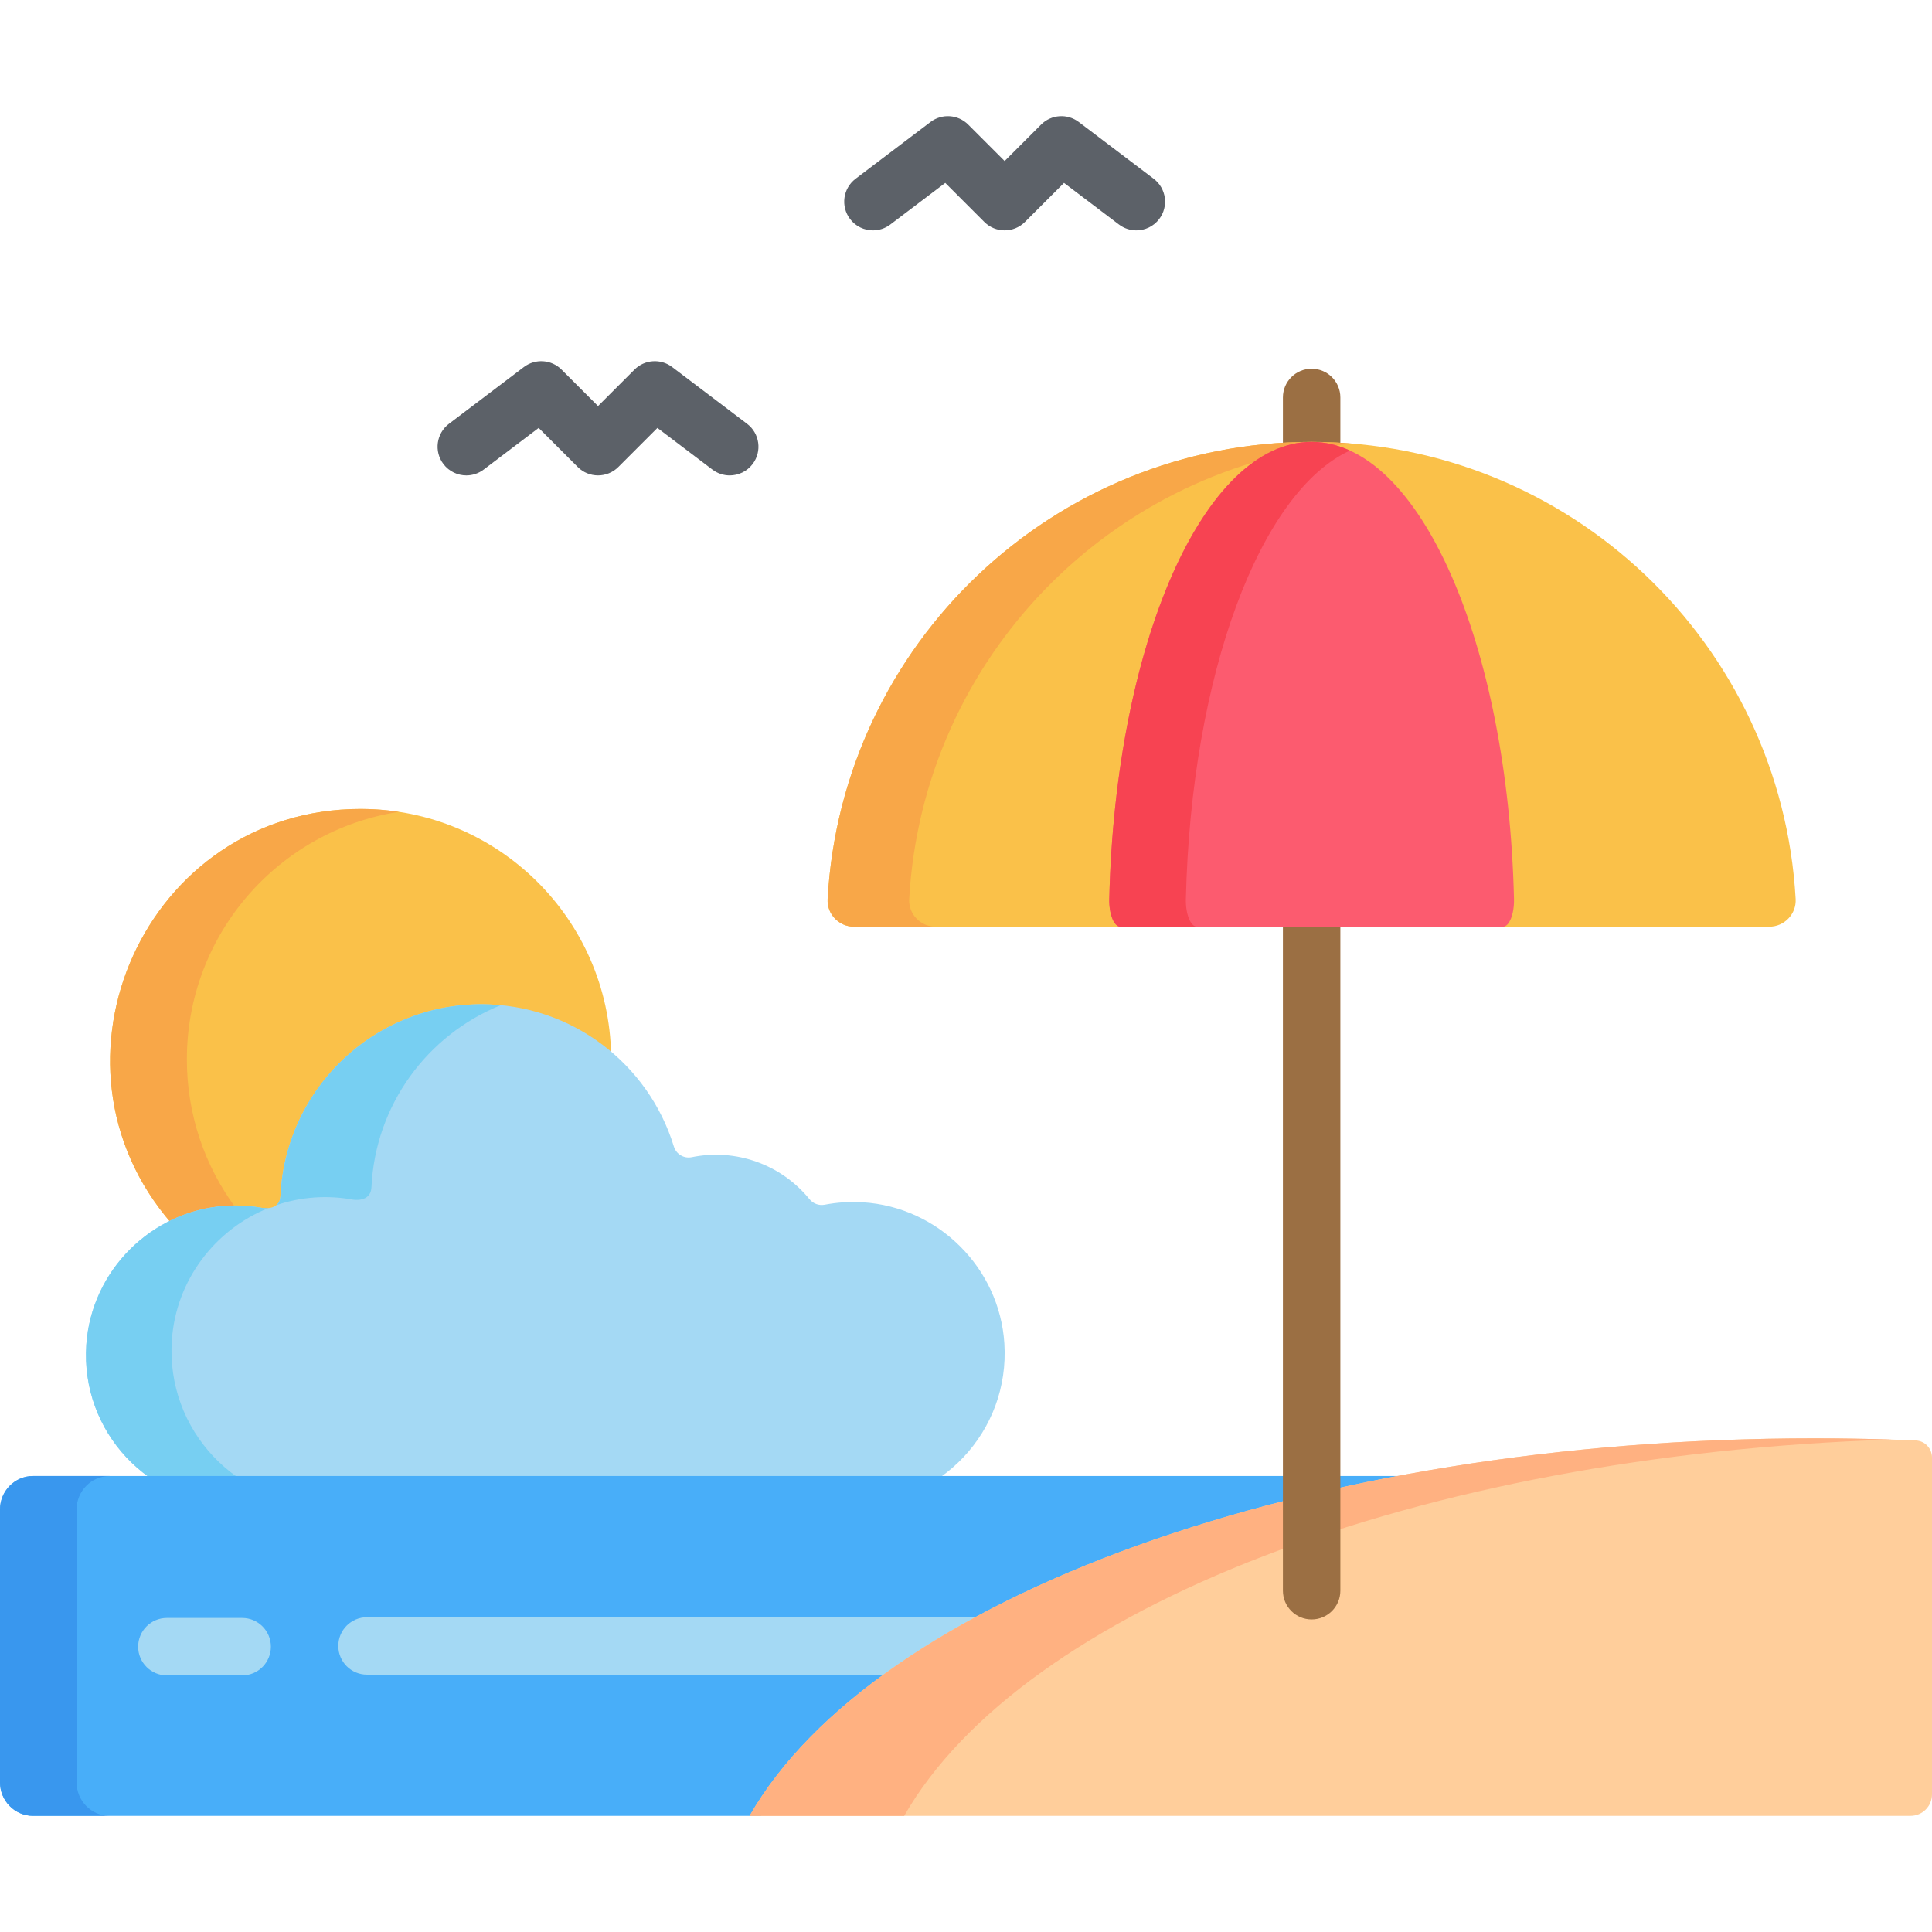<?xml version="1.0" encoding="iso-8859-1"?>
<!-- Generator: Adobe Illustrator 19.0.0, SVG Export Plug-In . SVG Version: 6.00 Build 0)  -->
<svg version="1.1" id="Capa_1" xmlns="http://www.w3.org/2000/svg" xmlns:xlink="http://www.w3.org/1999/xlink" x="0px" y="0px"
	 viewBox="0 0 512 512" style="enable-background:new 0 0 512 512;" xml:space="preserve">
<path style="fill:#FAC149;" d="M63.193,320.092c4.104,0,8.059,0.63,11.777,1.795c-0.019-0.595-0.046-1.193-0.046-1.795
	c0-45.077,52.855-69.311,87.025-40.428c-0.585-36.154-30.056-65.286-66.349-65.286c-57.006,0-87.226,67.215-50.085,109.91
	C50.832,321.61,56.834,320.092,63.193,320.092z"/>
<path style="fill:#F8A748;" d="M49.522,280.756c0-33.205,24.383-60.715,56.22-65.604c-3.307-0.507-6.693-0.773-10.142-0.773
	c-57.005,0-87.226,67.215-50.085,109.91c5.115-2.578,10.868-4.066,16.96-4.176C54.345,309.1,49.522,295.497,49.522,280.756z"/>
<path style="fill:#A4D9F4;" d="M266.166,356.016c-1.28-19.996-17.536-36.181-37.536-37.398c-3.467-0.211-6.845,0.022-10.085,0.643
	c-1.515,0.29-3.049-0.274-4.025-1.469c-7.636-9.349-19.664-13.482-31.195-11.123c-2.094,0.428-4.127-0.809-4.754-2.852
	c-6.688-21.814-26.976-37.68-50.982-37.68c-28.656,0-52.027,22.604-53.272,50.953c-0.001,0.016-0.007,0.026-0.008,0.042
	c-0.291,3.726-4.639,2.999-4.639,2.999l0.006,0.009c-3.205-0.592-6.542-0.809-9.969-0.579
	c-19.607,1.315-35.505,17.193-36.833,36.799c-1.567,23.147,16.745,42.411,39.559,42.411c5.774,0,157.136,0,163.705,0
	C249.165,398.772,267.661,379.366,266.166,356.016z"/>
<g>
	<path style="fill:#77CFF2;" d="M83.409,317.339c3.523-0.236,6.954-0.013,10.249,0.596l-0.006-0.009c0,0,4.47,0.747,4.769-3.083
		c0.001-0.016,0.007-0.027,0.009-0.043c0.965-21.971,14.859-40.578,34.26-48.411c-30.69-2.915-57.046,20.493-58.373,50.703
		c-0.001,0.016-0.007,0.026-0.008,0.042c-0.085,1.089-0.521,1.79-1.089,2.248C76.459,318.282,79.873,317.576,83.409,317.339z"/>
	<path style="fill:#77CFF2;" d="M45.542,355.171c1.072-15.841,11.4-29.311,25.557-35.01c-0.798,0.076-1.43-0.029-1.43-0.029
		l0.006,0.009c-3.205-0.592-6.542-0.809-9.969-0.579c-19.607,1.314-35.505,17.193-36.833,36.799
		c-1.567,23.147,16.745,42.411,39.558,42.411c28.395,0,15.056,0,23.779,0C62.757,398.772,43.932,378.967,45.542,355.171z"/>
</g>
<path style="fill:#48AEF9;" d="M201.695,481.22c23.477-40.943,87.807-74.232,171.677-90.06H8.747c-4.831,0-8.747,3.974-8.747,8.877
	v72.305c0,4.903,3.916,8.877,8.747,8.877L201.695,481.22L201.695,481.22L201.695,481.22z"/>
<path style="fill:#3997EE;" d="M20.299,472.342v-72.305c0-4.903,3.916-8.877,8.747-8.877H8.747c-4.831,0-8.747,3.974-8.747,8.877
	v72.305c0,4.903,3.916,8.877,8.747,8.877h20.299C24.215,481.22,20.299,477.245,20.299,472.342z"/>
<g>
	<path style="fill:#A4D9F4;" d="M261.498,428.578c-67.312,0-160.981,0-164.234,0c-4.204,0-7.612,3.408-7.612,7.612
		s3.408,7.612,7.612,7.612c2.876,0,76.381,0,139.893,0C244.5,438.46,252.642,433.375,261.498,428.578z"/>
	<path style="fill:#A4D9F4;" d="M44.223,443.998h19.952c4.204,0,7.612-3.408,7.612-7.612s-3.408-7.612-7.612-7.612H44.223
		c-4.204,0-7.612,3.408-7.612,7.612S40.018,443.998,44.223,443.998z"/>
</g>
<g>
	<path style="fill:#5C6168;" d="M123.587,125.991c1.601,0,3.216-0.503,4.59-1.545l14.571-11.038l10.353,10.353
		c2.972,2.972,7.792,2.972,10.765,0l10.353-10.353l14.571,11.038c1.375,1.042,2.989,1.545,4.59,1.545
		c2.302,0,4.577-1.04,6.073-3.016c2.539-3.351,1.88-8.125-1.471-10.664l-19.859-15.045c-3.029-2.296-7.29-2.004-9.979,0.685
		l-9.662,9.662l-9.662-9.662c-2.688-2.688-6.948-2.98-9.979-0.685l-19.859,15.045c-3.351,2.538-4.01,7.313-1.471,10.664
		C119.011,124.951,121.285,125.991,123.587,125.991z"/>
	<path style="fill:#5C6168;" d="M231.343,61.05c1.601,0,3.216-0.504,4.59-1.545l14.571-11.038l10.353,10.353
		c2.972,2.972,7.792,2.972,10.765,0l10.353-10.353l14.571,11.038c1.375,1.042,2.989,1.545,4.59,1.545
		c2.302,0,4.577-1.04,6.073-3.016c2.539-3.351,1.88-8.125-1.471-10.664l-19.859-15.045c-3.029-2.296-7.29-2.004-9.979,0.685
		l-9.662,9.662l-9.662-9.662c-2.688-2.688-6.948-2.981-9.979-0.685L226.741,47.37c-3.351,2.538-4.01,7.313-1.471,10.664
		C226.767,60.01,229.042,61.05,231.343,61.05z"/>
</g>
<path style="fill:#FFCE9B;" d="M512,475.534v-89.279c0-2.417-1.899-4.417-4.314-4.518c-8.829-0.372-17.77-0.565-26.81-0.565
	c-135.372,0-249.205,42.459-282.226,100.048h307.665C509.455,481.22,512,478.674,512,475.534z"/>
<path style="fill:#FFB181;" d="M501.358,381.503c-6.766-0.218-13.595-0.332-20.481-0.332c-135.372,0-249.205,42.459-282.226,100.048
	h40.966C270.957,426.561,375.1,385.537,501.358,381.503z"/>
<g>
	<path style="fill:#9B6F43;" d="M347.598,429.17c-4.204,0-7.612-3.408-7.612-7.612V245.585c0-4.204,3.408-7.612,7.612-7.612
		s7.612,3.408,7.612,7.612v175.973C355.21,425.762,351.801,429.17,347.598,429.17z"/>
	<path style="fill:#9B6F43;" d="M347.598,124.722c-4.204,0-7.612-3.408-7.612-7.612v-11.777c0-4.204,3.408-7.612,7.612-7.612
		s7.612,3.408,7.612,7.612v11.777C355.21,121.314,351.801,124.722,347.598,124.722z"/>
</g>
<path style="fill:#FAC149;" d="M347.598,117.11c-68.49,0-124.463,53.594-128.269,121.132c-0.225,3.99,2.996,7.343,6.992,7.343
	h242.553c3.997,0,7.217-3.353,6.992-7.343C472.061,170.704,416.088,117.11,347.598,117.11z"/>
<path style="fill:#F8A748;" d="M240.948,238.242c3.603-63.947,53.977-115.385,117.459-120.674c-3.565-0.297-7.168-0.458-10.81-0.458
	c-68.49,0-124.463,53.594-128.269,121.132c-0.225,3.99,2.996,7.343,6.992,7.343h21.619
	C243.944,245.585,240.723,242.232,240.948,238.242z"/>
<path style="fill:#FC5B6F;" d="M347.598,117.11c-28.635,0-52.036,53.594-53.627,121.132c-0.094,3.99,1.252,7.343,2.923,7.343
	h101.408c1.671,0,3.017-3.353,2.923-7.343C399.634,170.704,376.233,117.11,347.598,117.11z"/>
<path style="fill:#F74352;" d="M314.269,238.242c1.398-59.353,19.642-107.931,43.478-118.835c-3.287-1.504-6.679-2.297-10.149-2.297
	c-28.635,0-52.036,53.594-53.627,121.132c-0.094,3.99,1.253,7.343,2.923,7.343h20.299
	C315.521,245.585,314.175,242.232,314.269,238.242z"/>
<g>
</g>
<g>
</g>
<g>
</g>
<g>
</g>
<g>
</g>
<g>
</g>
<g>
</g>
<g>
</g>
<g>
</g>
<g>
</g>
<g>
</g>
<g>
</g>
<g>
</g>
<g>
</g>
<g>
</g>
</svg>
